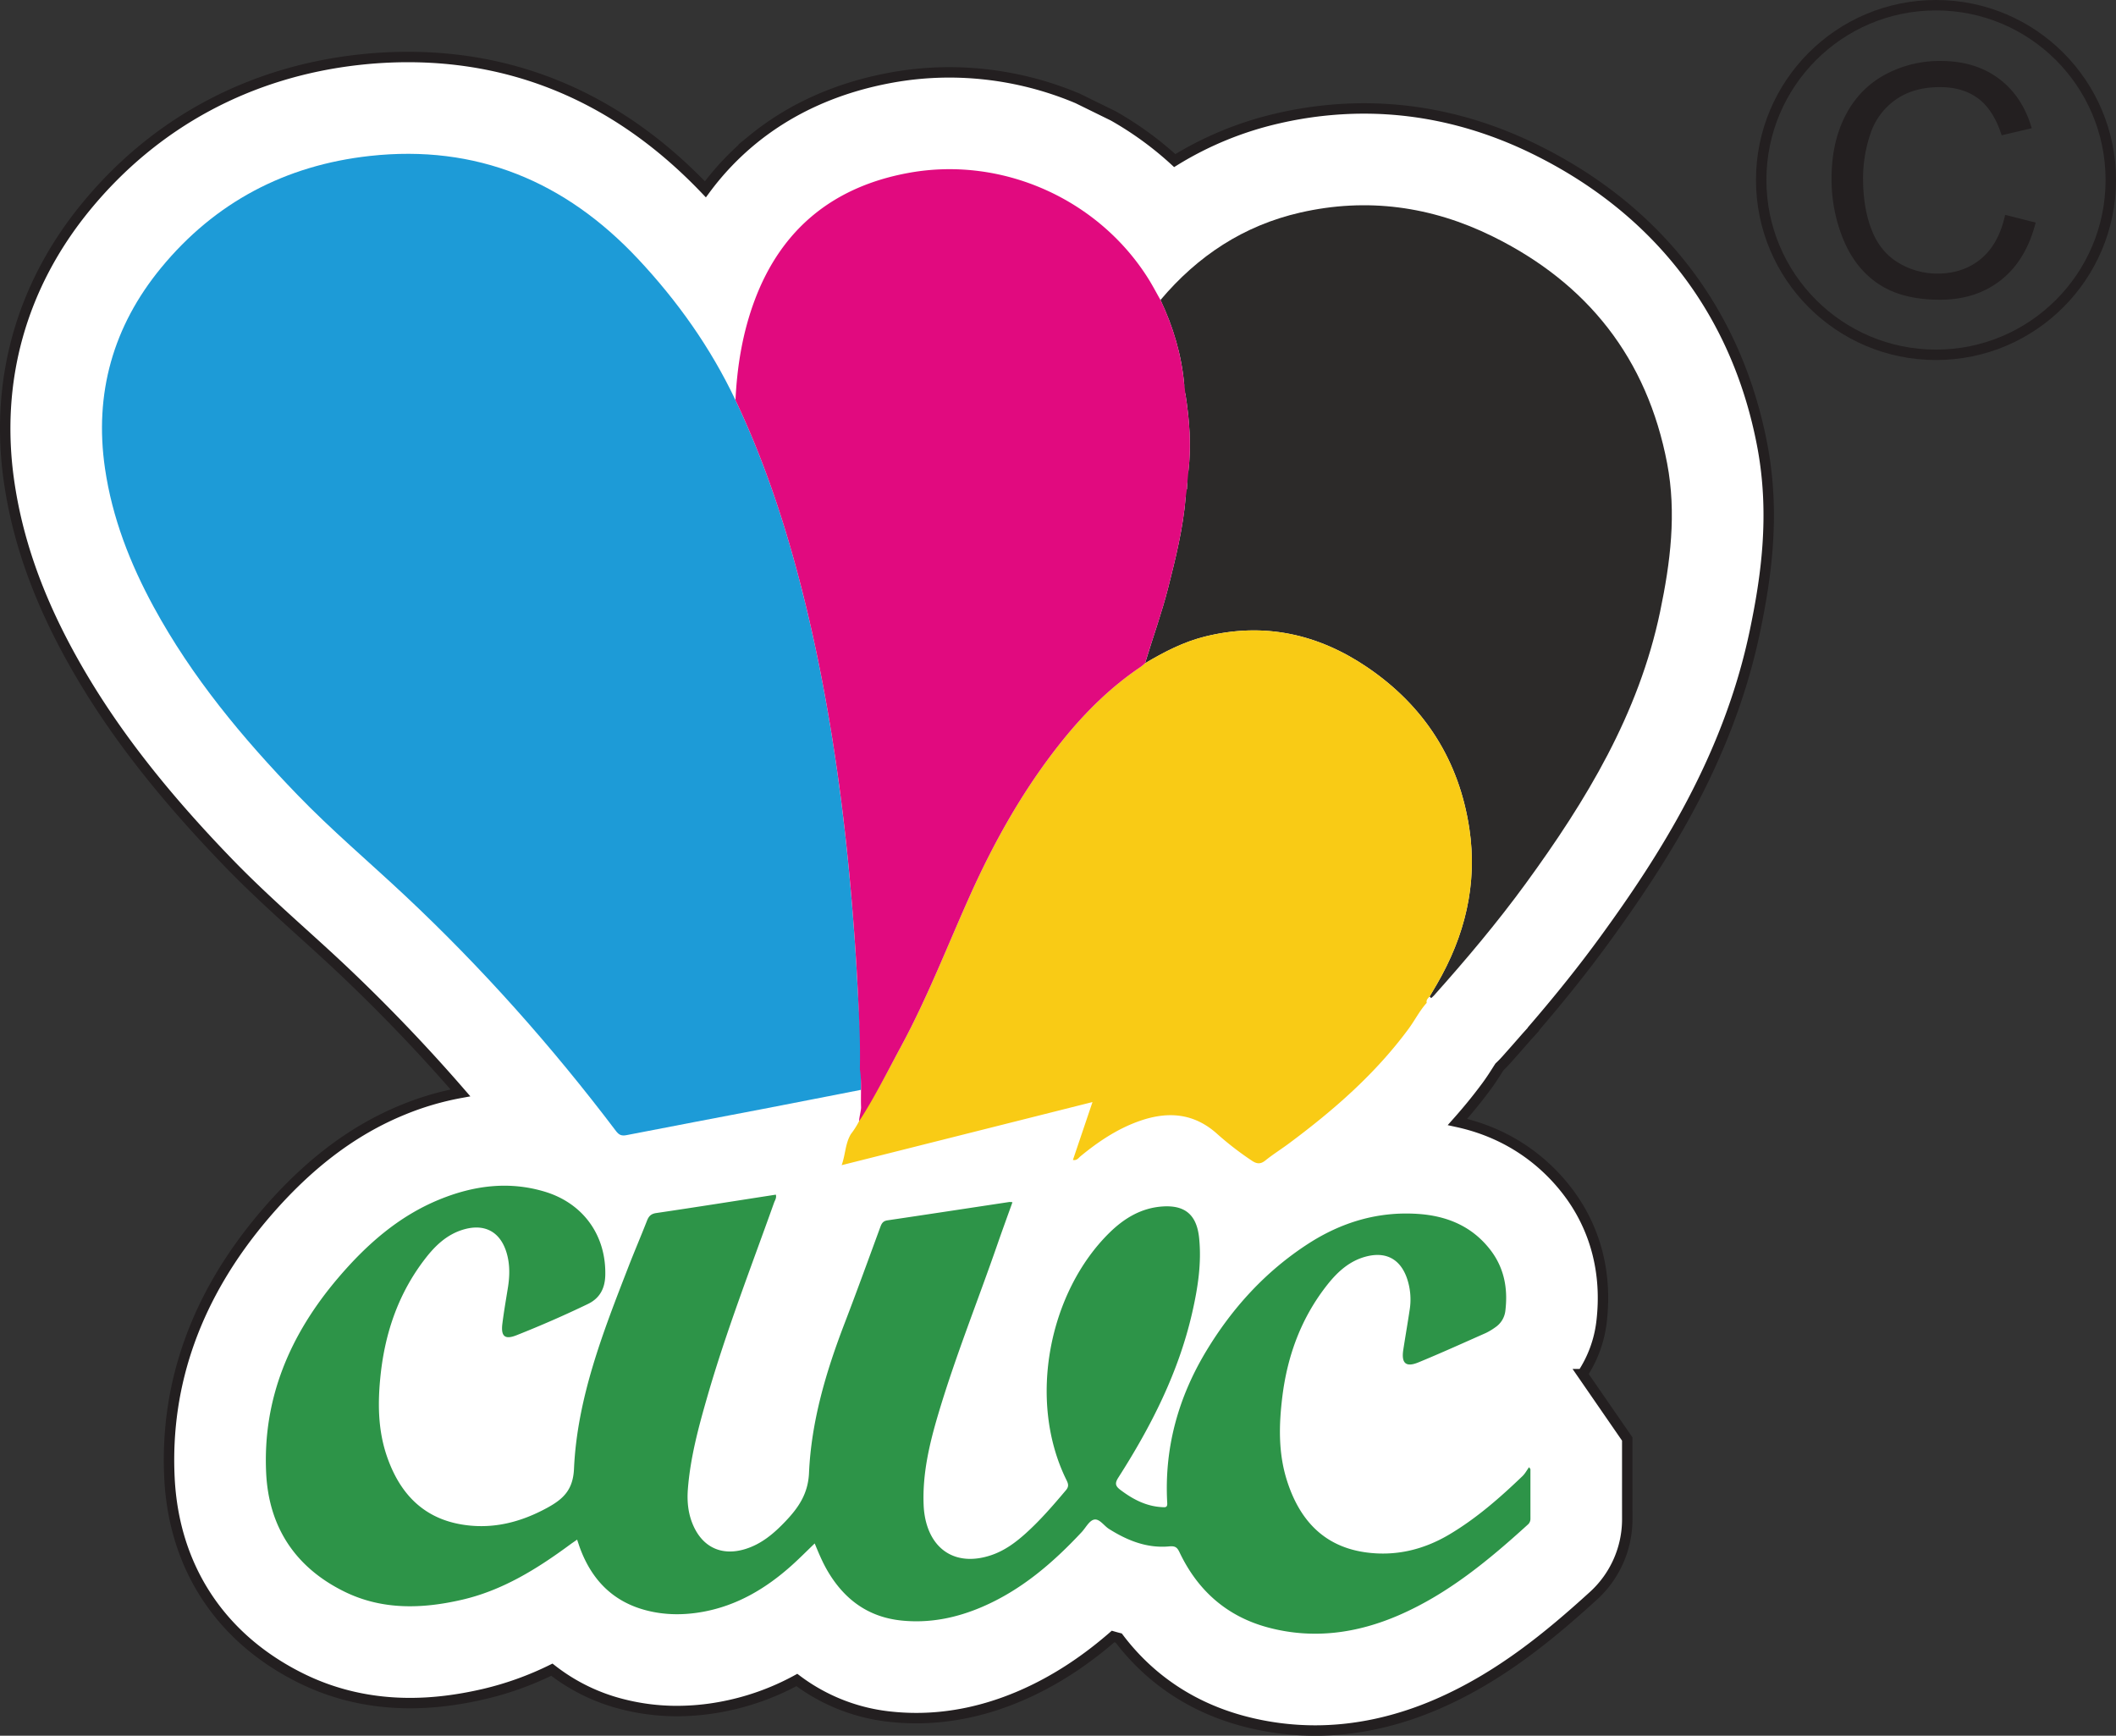 <svg id="Layer_1" data-name="Layer 1" xmlns="http://www.w3.org/2000/svg" viewBox="0 0 1827.517 1499.068"><rect x="0" y="0" width="1827.517" height="1499.068" fill="#333333" stroke="none"/><defs><style>.cls-1{fill:#209fda;}.cls-2{fill:#4f4a3f;}.cls-3{fill:#fff;}.cls-10,.cls-3{stroke:#231f20;stroke-miterlimit:10;stroke-width:9px;}.cls-4{fill:#231f20;}.cls-5{fill:#1d9bd7;}.cls-6{fill:#2d9448;}.cls-7{fill:#2c2a29;}.cls-8{fill:#f9cb15;}.cls-9{fill:#e10a7f;}.cls-10{fill:none;}</style></defs><path class="cls-1" d="M815.342,1183.335a70.31,70.31,0,0,1-9.07,15.438c-2.055-2.219-.007-4.305.388-6.326,2.069-10.572,6.034-20.718,7.147-31.515q.069-9.146.138-18.296c1.707,10.978.603,22.047,1.046,33.068.102,2.544.233,5.088.351,7.631" transform="translate(-71.306 -219.435)"/><path class="cls-2" d="M1303.525,1085.526c-.639-2.497,1.062-3.923,2.503-5.468q.662.694,1.324,1.389a8.229,8.229,0,0,1-3.827,4.079" transform="translate(-71.306 -219.435)"/><path class="cls-3" d="M1586.962,764.694c9.56-45.775,17.79-100.661,6.345-160.675-21.89-114.776-89.684-203.128-196.054-255.501-47.75-23.511-97.531-35.432-147.958-35.432a331.061,331.061,0,0,0-73.663,8.426,294.94,294.94,0,0,0-89.742,36.626,289.536,289.536,0,0,0-53.153-38.632l-30.67-15.064a285.894,285.894,0,0,0-110.677-22.512,280.74,280.74,0,0,0-49.536,4.409c-46.563,8.371-87.025,26.356-120.261,53.453a238.934,238.934,0,0,0-41.071,43.129c-72.327-75.803-158.763-114.257-256.989-114.257a385.188,385.188,0,0,0-42.13,2.357c-94.605,10.454-176.078,54.256-235.61,126.669C89.481,466.187,66.466,548.619,79.24,636.076,86.375,684.932,103.194,733.215,130.658,783.684,162.993,843.104,206.635,900.382,268.001,963.941c21.517,22.286,43.78,42.446,65.308,61.943,10.587,9.588,20.587,18.644,30.453,27.892a1484.651,1484.651,0,0,1,105.224,109.519,247.686,247.686,0,0,0-49.965,14.745c-43.45,17.805-82.526,47.558-119.459,90.962-58.343,68.566-85.896,144.889-81.894,226.849,3.777,77.352,44.326,138.869,114.175,173.219,28.646,14.087,60.114,21.231,93.531,21.231,20.313,0,41.221-2.554,63.919-7.809a274.025,274.025,0,0,0,58.646-21.028,163.876,163.876,0,0,0,61.023,29.822,189.779,189.779,0,0,0,47.116,5.889,208.875,208.875,0,0,0,36.915-3.369,220.11,220.11,0,0,0,66.537-23.448,162.178,162.178,0,0,0,81.844,31.833,210.093,210.093,0,0,0,21.398,1.097c29.49-.001,59.32-6.31,88.66-18.754,32.773-13.899,59.728-33.076,81.184-51.728q2.456.712,4.912,1.339c26.746,35.401,63.273,59.882,107.496,71.679a241.198,241.198,0,0,0,62.141,8.181c35.259,0,71.024-7.808,106.3-23.205,53.345-23.283,95.73-58.336,133.589-92.748a89.421,89.421,0,0,0,29.663-67.072q-.027-16.087-.013-32.172l.001-36.571-38.668-56.039a104.178,104.178,0,0,0,16.443-44.892c5.124-42.654-5.341-82.106-30.261-114.092-17.243-22.13-46.839-48.458-94.129-58.803,8.615-9.701,17.059-19.969,25.098-30.871,3.826-5.189,6.797-9.866,9.184-13.624.626-.985,1.397-2.197,1.982-3.091,1.724-1.62,3.627-3.512,5.683-5.813q9.28-10.385,17.844-20.241l5.807-6.405-.061-.24c23.538-27.361,43.295-52.122,60.981-76.379C1508.291,960.855,1564.198,873.691,1586.962,764.694" transform="translate(-71.306 -219.435)"/><path class="cls-4" d="M1207.164,1716.504a243.678,243.678,0,0,1-62.786-8.267c-44.592-11.896-81.03-36.08-108.318-71.891-.944-.247-1.891-.503-2.83-.767-25.678,22.156-52.863,39.396-80.823,51.254-29.65,12.575-59.808,18.951-89.636,18.952a212.615,212.615,0,0,1-21.653-1.109,163.75,163.75,0,0,1-81.807-31.363,220.916,220.916,0,0,1-65.875,22.951,211.458,211.458,0,0,1-37.357,3.409,192.29,192.29,0,0,1-47.738-5.968,166.437,166.437,0,0,1-60.71-29.314,273.804,273.804,0,0,1-57.773,20.535c-22.883,5.298-43.976,7.873-64.483,7.873-33.801,0-65.641-7.229-94.634-21.487-70.702-34.77-111.746-97.039-115.569-175.34-4.033-82.616,23.72-159.525,82.488-228.591,37.198-43.715,76.586-73.695,120.416-91.655a253.089,253.089,0,0,1,46.166-14.073c-32.833-37.585-67.197-73.251-102.188-106.053-9.841-9.225-19.822-18.264-30.389-27.835-21.59-19.552-43.882-39.739-65.461-62.088-61.526-63.725-105.294-121.175-137.74-180.798C100.854,734.147,83.945,685.591,76.766,636.438c-12.878-88.172,10.324-171.279,67.097-240.336,59.955-72.927,142-117.039,237.267-127.566a387.751,387.751,0,0,1,42.404-2.372c97.973,0,184.342,37.983,256.755,112.904a241.978,241.978,0,0,1,39.726-41.212c33.569-27.37,74.414-45.53,121.398-53.977a283.258,283.258,0,0,1,49.978-4.448,286.757,286.757,0,0,1,111.646,22.707l.134.061,30.799,15.133a292.485,292.485,0,0,1,52.218,37.693,298.58,298.58,0,0,1,88.888-35.949,333.546,333.546,0,0,1,74.221-8.489c50.814,0,100.966,12.007,149.063,35.689,107.1,52.733,175.361,141.698,197.405,257.276,11.526,60.444,3.256,115.636-6.354,161.654-22.86,109.458-78.94,196.906-130.783,268.013-17.501,24.003-37.219,48.726-60.255,75.547l.072.28-6.712,7.403c-5.74,6.604-11.751,13.423-17.832,20.228-1.758,1.967-3.597,3.854-5.616,5.763-.555.854-1.237,1.927-1.801,2.814-2.419,3.807-5.412,8.519-9.282,13.768-6.803,9.226-14.349,18.594-22.466,27.896a163.598,163.598,0,0,1,91.455,58.758c25.335,32.52,35.976,72.606,30.771,115.928a107.296,107.296,0,0,1-15.918,44.55l38.161,55.304-.001,37.351q-.004,16.083.014,32.168a91.885,91.885,0,0,1-30.481,68.926c-38.016,34.556-80.594,69.762-134.271,93.189C1278.869,1708.626,1242.769,1716.504,1207.164,1716.504Zm-175.161-86.48,1.309.379c1.592.462,3.219.905,4.834,1.318l.848.217.527.698c26.657,35.28,62.37,59.091,106.146,70.77a238.688,238.688,0,0,0,61.497,8.098c34.911,0,70.34-7.737,105.3-22.997,53.015-23.139,95.209-58.039,132.908-92.307a86.941,86.941,0,0,0,28.845-65.218q-.028-16.091-.014-32.178l.001-35.791-39.184-56.786.928-1.407a102.222,102.222,0,0,0,16.048-43.815c5.044-41.983-5.244-80.802-29.751-112.258-16.12-20.688-45.287-47.526-92.69-57.896l-4.169-.912,2.834-3.19c9.077-10.221,17.474-20.548,24.956-30.694,3.767-5.11,6.709-9.741,9.073-13.462.643-1.012,1.421-2.235,2.012-3.138l.163-.249.217-.203c1.998-1.879,3.808-3.729,5.53-5.658,6.066-6.788,12.062-13.589,17.821-20.215l4.938-5.447-.051-.199.851-.988c23.314-27.102,43.221-52.033,60.855-76.222,51.53-70.677,107.264-157.56,129.93-266.09l2.447.511-2.447-.511c9.51-45.534,17.698-100.115,6.337-159.695-21.737-113.976-89.064-201.714-194.702-253.727-47.404-23.34-96.813-35.175-146.854-35.175a328.559,328.559,0,0,0-73.105,8.363,293.463,293.463,0,0,0-88.985,36.316l-1.61.994-1.394-1.279a287.37,287.37,0,0,0-52.632-38.263l-30.537-14.999a281.764,281.764,0,0,0-109.641-22.288,278.277,278.277,0,0,0-49.093,4.369c-46.141,8.295-86.219,26.104-119.124,52.931a237.343,237.343,0,0,0-40.642,42.679l-1.768,2.386-2.05-2.148c-71.849-75.302-157.704-113.483-255.181-113.483a382.73,382.73,0,0,0-41.855,2.341c-93.943,10.381-174.843,53.872-233.953,125.772-55.854,67.939-78.681,149.698-66.012,236.438,7.092,48.559,23.82,96.57,51.14,146.775,32.226,59.216,75.741,116.322,136.946,179.715,21.461,22.229,43.69,42.359,65.188,61.826,10.616,9.615,20.612,18.669,30.484,27.922a1491.696,1491.696,0,0,1,105.401,109.704l2.884,3.32-4.328.779a245.966,245.966,0,0,0-49.46,14.598c-43.072,17.649-81.834,47.177-118.503,90.269-57.916,68.065-85.27,143.803-81.301,225.106,3.731,76.403,43.784,137.166,112.781,171.098,28.302,13.917,59.399,20.974,92.428,20.974,20.123,0,40.846-2.533,63.355-7.744a269.604,269.604,0,0,0,58.112-20.839l1.41-.688,1.233.97a161.267,161.267,0,0,0,60.099,29.364,187.263,187.263,0,0,0,46.495,5.812,206.469,206.469,0,0,0,36.471-3.329,216.228,216.228,0,0,0,65.788-23.186l1.414-.768,1.284.969a158.787,158.787,0,0,0,80.594,31.342,207.37,207.37,0,0,0,21.142,1.084c29.153-.001,58.654-6.244,87.684-18.556,27.847-11.811,54.938-29.074,80.521-51.312Z" transform="translate(-71.306 -219.435)"/><path class="cls-5" d="M814.937,1160.668c-27.902,5.429-56.925,11.176-84.84,16.54-39.253,7.542-78.539,14.916-117.765,22.598-4.242.831-6.5-.223-9.012-3.543-55.142-72.884-115.682-140.974-182.37-203.49-30.918-28.984-63.316-56.381-92.794-86.913C280.569,856.573,237.022,804.203,204.106,743.715c-20.477-37.629-35.907-77.144-42.125-119.723-9.46-64.772,7.023-122.863,48.406-173.201,46.616-56.701,107.538-88.629,180.202-96.659,92.124-10.18,168.924,21.935,231.666,88.831,34.13,36.39,62.815,76.783,84.256,122.05,26.671,56.155,45.503,114.996,60.239,175.259,11.678,47.755,20.588,96.039,27.541,144.677,5.053,35.349,8.99,70.835,12.078,106.424,2.388,27.507,4.346,55.042,5.718,82.603,1.138,22.858,3.4,45.513,2.852,68.431-.046,6.101.045,12.161-.001,18.259" transform="translate(-71.306 -219.435)"/><path class="cls-6" d="M1393.085,1488.278q0,21.419.012,42.838a6.434,6.434,0,0,1-2.29,5.059c-33.683,30.617-68.635,59.586-110.793,77.986-36.461,15.914-74.438,21.274-113.438,10.869-35.627-9.505-60.903-31.925-76.619-65.089-2.062-4.351-3.888-5.421-8.94-4.961-19.132,1.739-36.064-5.072-51.977-15.124-4.414-2.788-8.23-9.129-12.965-7.974-4.149,1.012-7.064,7.004-10.569,10.755-25.042,26.801-52.515,50.404-86.725,64.914-21.997,9.329-44.852,13.924-68.867,11.458-28.412-2.917-48.848-17.791-63.279-41.836-4.635-7.723-8.108-15.988-11.698-24.751-6.93,6.632-13.435,13.242-20.344,19.4-22.095,19.691-46.872,34.359-76.438,39.69-16.209,2.922-32.434,2.875-48.423-1.225-28.89-7.408-47.26-26.276-57.463-53.756-.811-2.183-1.506-4.409-2.52-7.396-2.307,1.608-4.329,2.951-6.28,4.388-28.413,20.929-58.129,39.423-93.037,47.504-34.543,7.997-69.093,9.037-101.688-6.993-42.104-20.705-65.269-55.405-67.557-102.262-3.158-64.667,20.744-120.025,62.06-168.58,24.395-28.669,52.136-53.293,87.48-67.776,29.483-12.082,59.922-16.157,90.972-6.829,33.439,10.045,53.168,37.891,52.364,72.183-.265,11.304-4.667,19.872-15.015,24.854q-30.337,14.605-61.654,26.987c-10.109,4.011-13.581.956-12.206-10.001,1.303-10.391,3.112-20.72,4.772-31.064,1.542-9.604,1.808-19.165-.708-28.654-5.193-19.59-19.358-27.384-38.642-21.287-13.467,4.258-23.225,13.509-31.603,24.249-23.155,29.684-35.02,63.834-38.996,100.956-2.528,23.603-2.43,47.122,5.289,69.871,10.549,31.089,30.114,53.219,63.789,59.201,26.748,4.751,51.668-1.468,75.336-14.519,13.521-7.456,21.797-15.399,22.612-33.357,2.784-61.313,25.075-117.918,46.973-174.386,5.175-13.345,10.828-26.505,16.042-39.836,1.522-3.89,3.373-6.021,7.991-6.701,34.444-5.075,68.83-10.536,103.325-15.891.768,2.921-.8,4.883-1.543,6.971-19.853,55.741-41.347,110.921-57.735,167.848-7.514,26.101-14.604,52.311-16.698,79.564-.833,10.841.251,21.405,4.68,31.403,8.431,19.031,24.834,26.404,44.774,20.32,14.22-4.338,25.028-13.633,34.99-24.134,11.116-11.717,19.382-23.68,20.178-41.616,1.988-44.79,14.721-87.471,30.726-129.206,10.634-27.727,20.754-55.65,30.994-83.526,1.123-3.058,2.491-4.906,6.031-5.43,35.124-5.194,70.222-10.557,105.331-15.85a14.747,14.747,0,0,1,2.632.221c-4.445,12.428-8.895,24.551-13.123,36.751-16.997,49.045-36.468,97.237-51.205,147.055-7.475,25.271-13.472,50.902-12.381,77.577a71.265,71.265,0,0,0,1.739,13.335c6.536,27.791,28.648,39.469,56.523,30.118,11.419-3.831,20.858-10.743,29.668-18.648,12.788-11.473,23.957-24.449,35.019-37.551,2.953-3.497,1.727-6.021.194-9.149-33.719-68.811-14.677-161.973,37.257-213.074,12.675-12.472,27.353-21.403,45.537-22.737,19.925-1.461,29.95,7.262,31.996,27.22,2.235,21.801-1.137,43.148-5.938,64.259-11.774,51.773-35.497,98.304-63.863,142.662-3.174,4.964-2.527,7.332,1.819,10.613,10.812,8.163,22.351,14.235,36.19,14.905,2.479.12,4.47.401,4.249-3.479-2.689-47.396,9.404-91.145,33.789-131.506,22.432-37.129,51.119-68.618,87.705-92.344,28.795-18.673,60.32-28.218,94.882-25.945,24.984,1.643,46.652,10.484,62.468,30.784,12.135,15.576,15.509,33.511,13.201,52.726a19.85,19.85,0,0,1-8.691,14.421,52.272,52.272,0,0,1-8.231,4.948c-19.339,8.571-38.619,17.296-58.174,25.348-10.845,4.465-14.865.79-13.075-10.869,1.753-11.413,3.748-22.789,5.456-34.208a56.567,56.567,0,0,0-2.612-28.461c-5.844-15.734-17.834-22.039-34.132-18.088-14.746,3.575-25.305,13.183-34.316,24.581-22.347,28.268-34.393,60.836-38.819,96.332-3.038,24.365-3.638,48.766,3.861,72.522,10.678,33.823,31.533,57.265,68.277,62.296,25.648,3.512,49.795-2.26,72.057-15.486,23.347-13.87,43.623-31.637,63.119-50.341,2.286-2.193,3.838-5.151,5.73-7.755q.589.854,1.178,1.709" transform="translate(-71.306 -219.435)"/><path class="cls-7" d="M1097.669,626.577c2.647-22.431.95-44.697-2.549-66.893-.592-.926-1.367-4.388-1.023-7.994-2.27-25.669-9.502-49.946-20.515-73.163,32.125-38.121,71.813-64.322,120.691-75.5,57.743-13.205,113.381-5.42,166.043,20.51,82.205,40.476,133.582,105.594,150.852,196.149,8.193,42.958,2.834,85.333-6.059,127.913-18.488,88.519-63.877,163.296-116.071,234.884-24.612,33.758-51.528,65.668-79.355,96.811-.702.785-1.551,1.438-2.332,2.153q-.662-.695-1.323-1.39c2.054-3.486,4.123-6.962,6.159-10.459,24.3-41.738,35.339-86.592,28.134-134.565-8.864-59.018-38.793-105.786-88.138-139.275-42.627-28.929-89.386-39.197-140.195-26.551-18.62,4.634-35.408,13.343-51.748,23.074,6.575-21.791,14.378-43.199,19.991-65.293,6.553-25.795,12.918-51.611,15.118-78.243-1.975-5.218-1.251-6.182,1.054-6.824q.119-2.404.237-4.809c-.768-4.087-.216-8.152,1.029-10.535" transform="translate(-71.306 -219.435)"/><path class="cls-8" d="M1060.24,792.281c16.34-9.73,33.127-18.439,51.748-23.074,50.809-12.645,97.568-2.378,140.195,26.551,49.346,33.489,79.275,80.256,88.138,139.274,7.205,47.973-3.835,92.827-28.134,134.565-2.036,3.496-4.105,6.973-6.159,10.459-1.441,1.546-3.142,2.972-2.503,5.468-6.164,6.798-10.234,15.056-15.643,22.392-28.759,39.004-64.793,70.396-103.41,99.093-6.693,4.974-13.801,9.414-20.285,14.637-4.286,3.452-7.57,3.034-11.844.108a268.49,268.49,0,0,1-29.455-22.705c-20.214-18.418-42.947-20.091-67.546-11.42-19.02,6.705-35.463,17.749-50.906,30.463-1.725,1.42-3.017,3.818-6.486,3.131,5.505-16.282,10.984-32.486,16.905-49.999-72.408,18.221-143.863,36.202-216.632,54.515,3.359-9.446,3.091-18.882,8.048-26.968a70.301,70.301,0,0,0,9.07-15.438c12.793-19.493,23.401-40.225,34.455-60.705,22.671-42.003,39.817-86.518,59.333-129.96,21.271-47.347,46.64-92.37,79.233-133.031,19.661-24.528,41.758-46.478,67.915-64.135,1.405-.949,2.645-2.142,3.962-3.222" transform="translate(-71.306 -219.435)"/><path class="cls-9" d="M1095.133,559.775c-.461-3.506-1.071-8.474-1.071-8.474l-.005-.004c-2.309-25.524-9.519-49.673-20.476-72.772-3.591-6.308-6.938-12.77-10.812-18.9C1019.491,391.155,936.794,354.232,856.65,368.639c-64.659,11.624-110.101,47.672-133.447,109.803-10.463,27.846-15.275,56.915-16.692,86.572,26.671,56.155,45.503,114.996,60.239,175.259,11.678,47.755,20.589,96.039,27.541,144.677,5.053,35.349,8.99,70.835,12.078,106.424,2.387,27.507,4.346,55.041,5.718,82.603,1.138,22.858,2.407,45.739,1.859,68.654,1.708,10.981.604,22.05,1.047,33.071.102,2.544-1.822,9.532-1.704,12.075,12.793-19.493,25.456-44.669,36.509-65.149,22.671-42.003,39.817-86.518,59.333-129.96,21.271-47.348,46.64-92.37,79.233-133.031,19.661-24.528,41.758-46.478,67.915-64.134,1.405-.949,2.645-2.143,3.962-3.222,6.575-21.791,14.379-43.199,19.991-65.292,6.234-24.537,12.297-49.093,14.767-74.35q.19-1.943.351-3.891c.146-.67.688-4.691.937-6.23a13.396,13.396,0,0,0,.161-1.48l.14-2.839c.522-5.196,1.007-10.531,1.082-11.622,2.643-22.4.953-44.635-2.535-66.801" transform="translate(-71.306 -219.435)"/><circle class="cls-10" cx="1672.049" cy="155.468" r="150.968"/><path class="cls-4" d="M1803.062,404.978l26.388,6.665q-8.299,32.511-29.857,49.58-21.561,17.072-52.708,17.071-32.237,0-52.436-13.126-20.199-13.125-30.741-38.018a135.633,135.633,0,0,1-10.542-53.456q0-31.147,11.902-54.34,11.9-23.19,33.869-35.229a98.95,98.95,0,0,1,48.356-12.038q29.922,0,50.328,15.234,20.403,15.236,28.428,42.847l-25.98,6.121q-6.937-21.761-20.131-31.693-13.195-9.928-33.189-9.93-22.989,0-38.426,11.018a58.167,58.167,0,0,0-21.695,29.585,119.086,119.086,0,0,0-6.257,38.29q0,25.437,7.413,44.411,7.412,18.975,23.056,28.36a64.651,64.651,0,0,0,33.869,9.385q22.169,0,37.542-12.786Q1797.62,430.144,1803.062,404.978Z" transform="translate(-71.306 -219.435)"/></svg>